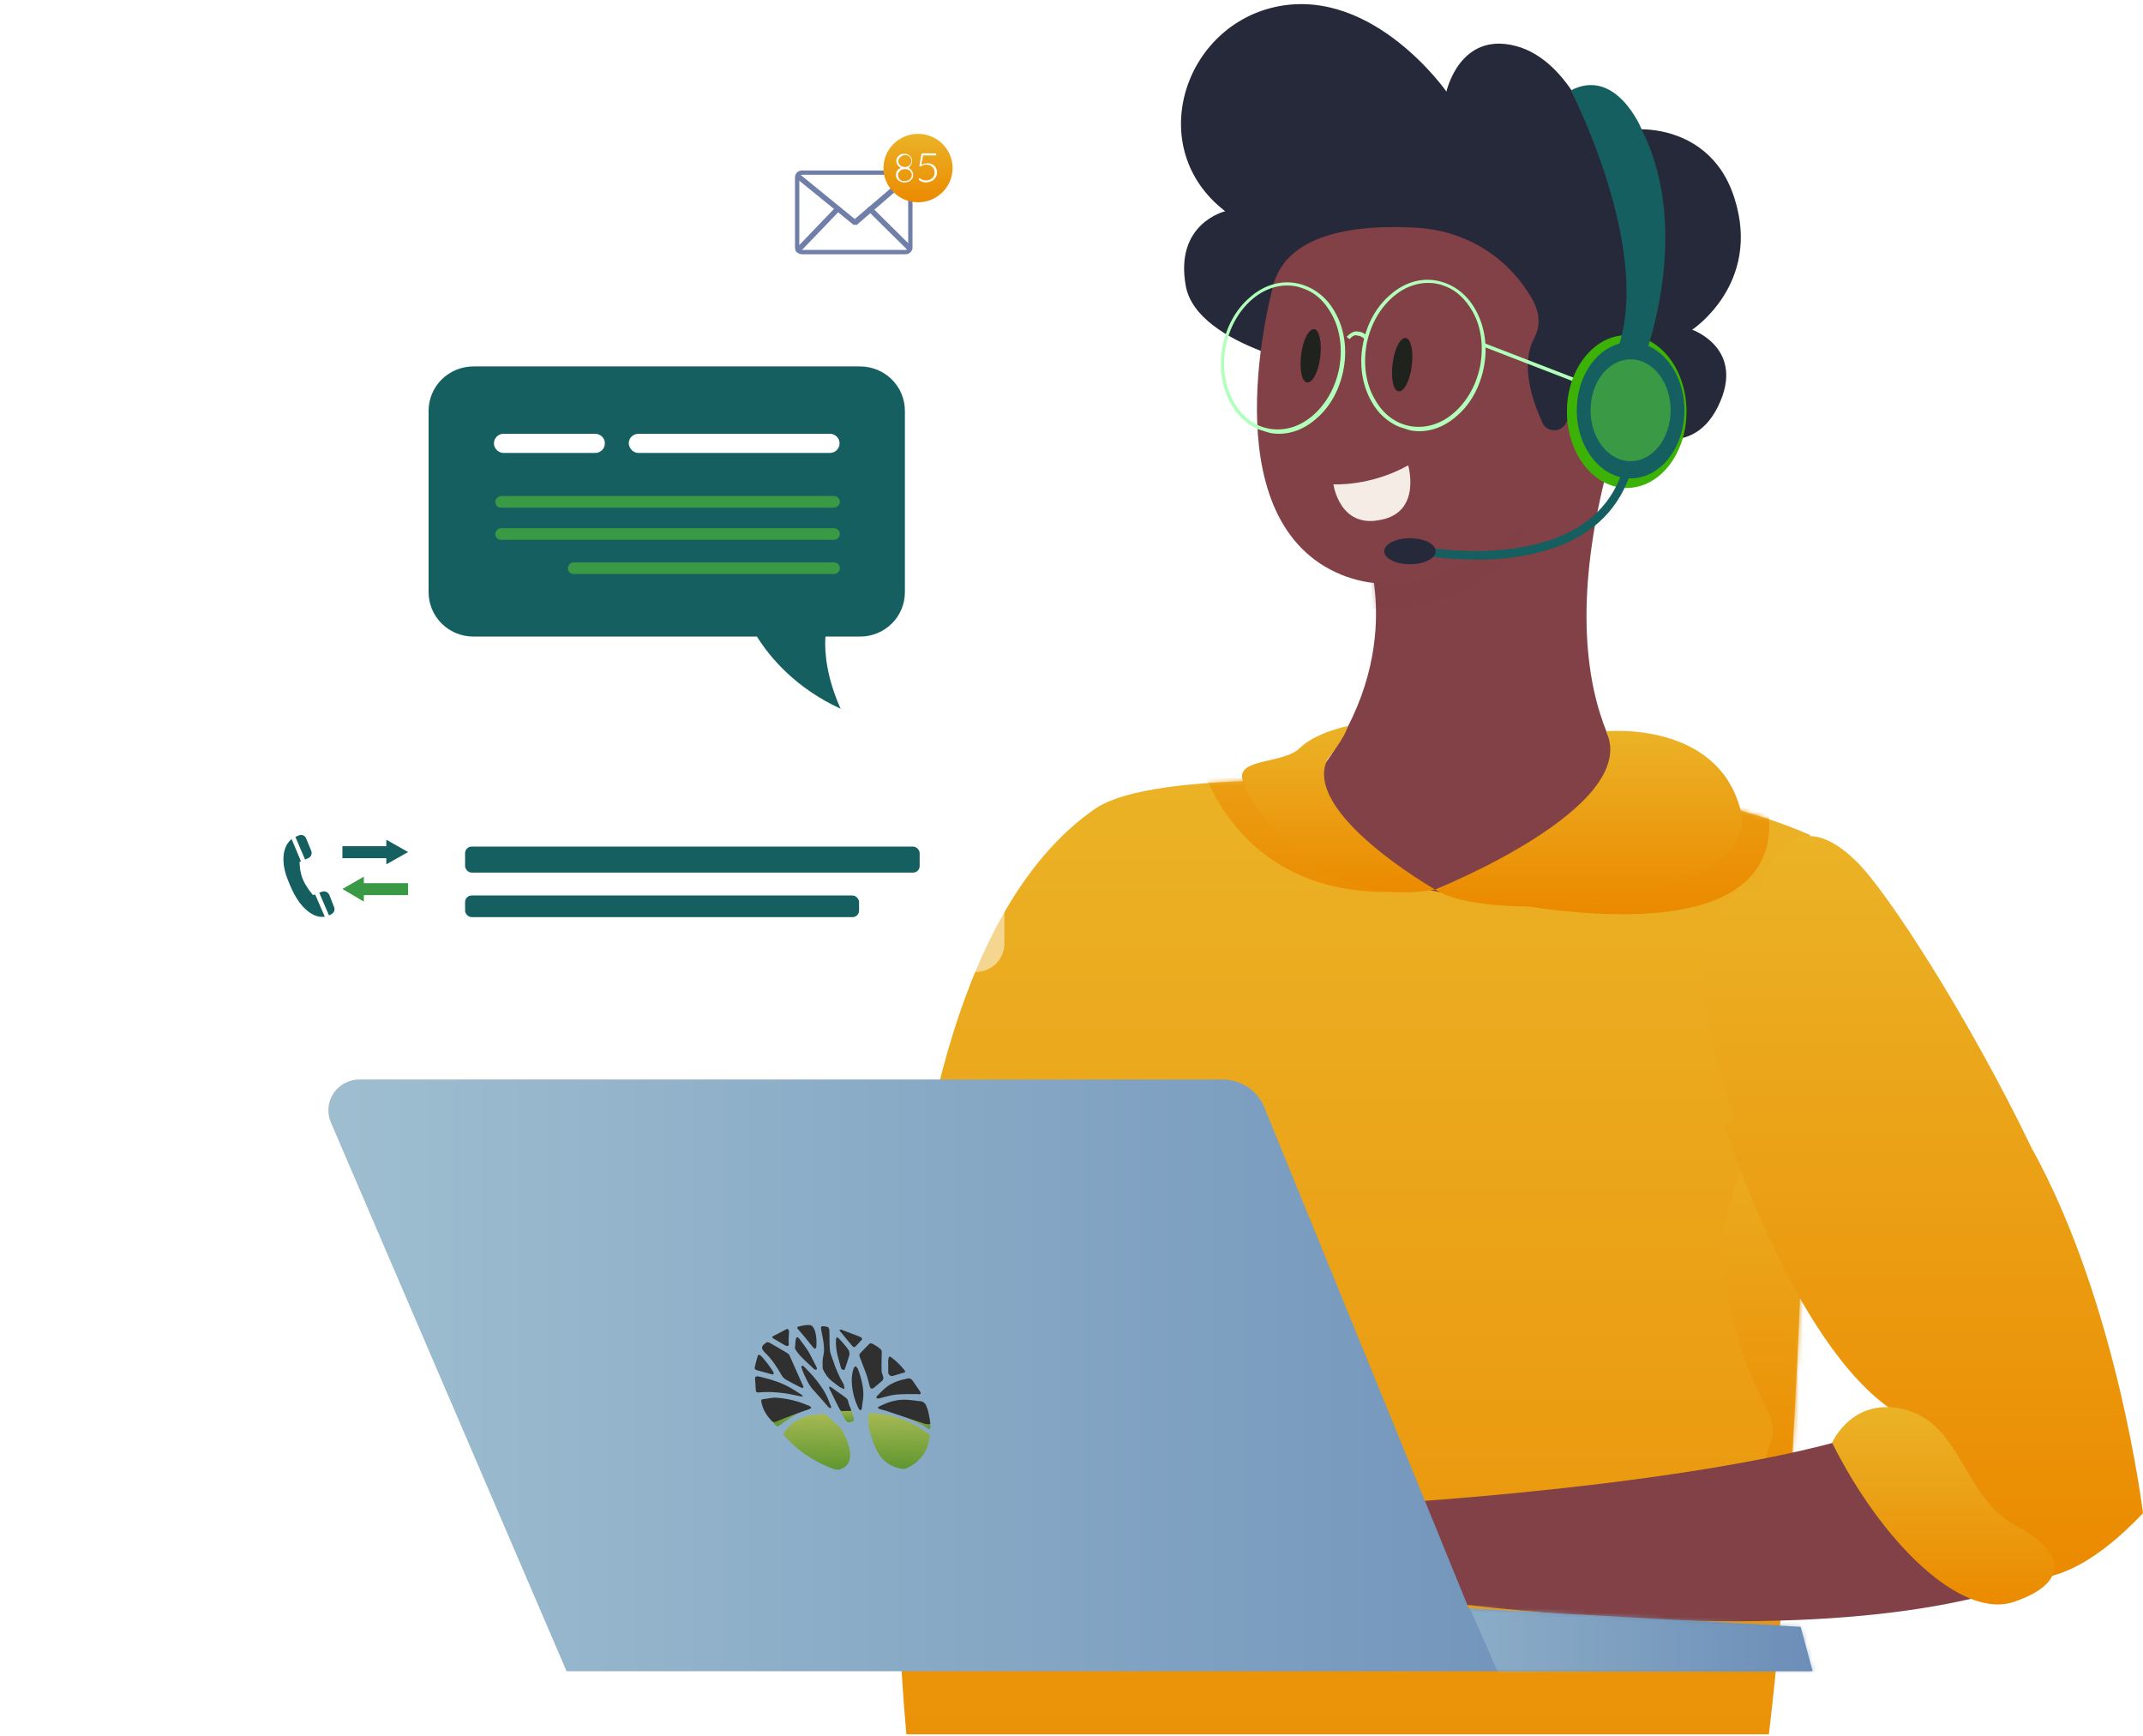 <svg width="495" height="401" viewBox="0 0 495 401" fill="none" xmlns="http://www.w3.org/2000/svg">
<g clip-path="url(#clip0_376_10534)">
<path d="M350.54 175.337L359.379 181.22C359.379 181.22 391.696 181.22 418.074 192.848C418.074 192.848 418.074 428.433 394.596 457.573C394.596 457.573 262.428 451.69 209.533 402.302C209.533 402.302 191.441 229.513 252.899 186.829C266.986 177.115 321.123 181.083 321.123 181.083L350.54 175.337Z" fill="url(#paint0_linear_376_10534)"/>
<mask id="mask0_376_10534" style="mask-type:luminance" maskUnits="userSpaceOnUse" x="207" y="175" width="212" height="283">
<path d="M350.54 175.337L359.379 181.22C359.379 181.22 391.696 181.22 418.074 192.848C418.074 192.848 418.074 428.433 394.596 457.573C394.596 457.573 262.428 451.69 209.533 402.302C209.533 402.302 191.441 229.513 252.899 186.829C266.986 177.115 321.123 181.083 321.123 181.083L350.54 175.337Z" fill="white"/>
</mask>
<g mask="url(#mask0_376_10534)">
<path d="M277.068 175.337C277.068 175.337 285.906 211.455 329.686 205.298L337.834 196.542L337.558 206.393C337.558 206.393 413.793 225.683 408.407 186.692C403.021 147.839 275.272 126.633 277.068 175.337Z" fill="url(#paint1_linear_376_10534)"/>
</g>
<mask id="mask1_376_10534" style="mask-type:luminance" maskUnits="userSpaceOnUse" x="207" y="175" width="212" height="283">
<path d="M350.54 175.337L359.379 181.22C359.379 181.22 391.696 181.22 418.074 192.848C418.074 192.848 418.074 428.433 394.596 457.573C394.596 457.573 262.428 451.69 209.533 402.302C209.533 402.302 191.441 229.513 252.899 186.829C266.986 177.115 321.123 181.083 321.123 181.083L350.54 175.337Z" fill="white"/>
</mask>
<g mask="url(#mask1_376_10534)">
<path d="M411.859 250.855C411.859 250.855 395.287 277.533 398.049 293.95C403.021 323.364 411.859 326.374 408.959 333.214C405.921 340.054 408.959 350.862 408.959 350.862L436.719 336.087L441.69 279.175C441.552 279.311 423.737 241.963 411.859 250.855Z" fill="url(#paint2_linear_376_10534)"/>
</g>
<path d="M442.934 326.237C442.934 326.237 431.747 309.273 420.008 288.751C435.338 272.334 457.573 271.24 467.655 271.65C478.289 297.234 487.818 325.279 492.238 348.947C492.238 348.947 478.151 387.39 331.896 369.879L321.262 347.169C321.4 347.169 412.964 341.833 442.934 326.237Z" fill="#814146"/>
<path d="M339.273 371.494L292.041 255.754C290.522 251.924 286.655 249.324 282.373 249.324H83.086C77.838 249.324 74.385 254.523 76.457 259.311L130.871 385.996H418.685L415.922 375.735L339.273 371.494Z" fill="url(#paint3_linear_376_10534)"/>
<mask id="mask2_376_10534" style="mask-type:luminance" maskUnits="userSpaceOnUse" x="75" y="249" width="344" height="137">
<path d="M339.273 371.494L292.041 255.754C290.522 251.924 286.655 249.324 282.373 249.324H83.086C77.838 249.324 74.385 254.523 76.457 259.311L130.871 385.996H418.685L415.922 375.735L339.273 371.494Z" fill="white"/>
</mask>
<g mask="url(#mask2_376_10534)">
<path opacity="0.56" d="M340.378 359.455C340.378 360.413 339.411 371.221 339.411 371.221L353.222 402.55L403.769 409.39L430.561 392.7L424.623 372.041L404.874 362.191L340.378 359.455Z" fill="url(#paint4_linear_376_10534)"/>
</g>
<path d="M310.076 182.998C317.671 192.164 328.306 200.647 340.597 201.741C354.546 202.972 366.975 195.174 378.162 187.923C378.991 187.376 378.162 186.008 377.333 186.555C366.975 193.259 355.789 200.51 343.083 200.373C330.101 200.236 319.052 191.48 311.318 182.041C310.49 181.083 309.385 182.177 310.076 182.998Z" fill="#637DD1"/>
<path d="M315.599 127.043C315.599 127.043 325.819 153.174 302.617 180.809C302.617 180.809 303.032 198.184 329.824 205.435C356.617 212.686 381.2 183.819 381.2 183.819C381.2 183.819 355.236 165.487 372.223 104.744L315.599 127.043Z" fill="#814146"/>
<mask id="mask3_376_10534" style="mask-type:luminance" maskUnits="userSpaceOnUse" x="302" y="104" width="80" height="103">
<path d="M315.599 127.043C315.599 127.043 325.819 153.174 302.617 180.809C302.617 180.809 303.032 198.184 329.824 205.435C356.617 212.686 381.2 183.819 381.2 183.819C381.2 183.819 355.236 165.487 372.223 104.744L315.599 127.043Z" fill="white"/>
</mask>
<g mask="url(#mask3_376_10534)">
<path opacity="0.44" d="M308.279 139.903C308.279 139.903 345.844 147.017 354.683 115.962C361.727 92.02 286.873 82.444 308.279 139.903Z" fill="#814146"/>
</g>
<path d="M376.505 98.861C376.505 98.861 390.177 107.343 396.806 93.936C403.435 80.529 390.868 76.151 390.868 76.151C390.868 76.151 406.888 65.617 400.673 45.916C394.597 26.216 372.362 28.541 368.771 32.646C368.771 32.646 363.108 14.04 350.126 10.62C337.144 7.199 334.106 21.154 334.106 21.154C334.106 21.154 317.395 -2.788 295.298 1.453C273.339 5.694 264.086 34.287 283.007 48.789C283.007 48.789 271.268 51.525 273.892 66.027C276.516 80.392 307.037 85.454 307.037 85.454C307.037 85.454 351.369 121.845 376.505 98.861Z" fill="#25293A"/>
<path d="M363.384 111.584C363.384 111.584 386.862 110.763 383.962 92.431C381.476 76.287 368.356 85.317 361.589 97.903C360.484 99.955 357.307 99.819 356.341 97.766C353.855 92.431 351.231 84.222 354.269 78.34C356.479 74.235 355.098 70.678 352.888 67.395C347.364 58.776 337.973 53.304 327.615 52.62C314.218 51.799 298.198 53.44 294.331 65.069C294.331 65.069 279.83 115.278 306.07 130.874C332.448 146.333 363.384 111.584 363.384 111.584Z" fill="#814146"/>
<path d="M326.095 84.496C325.681 87.916 324.3 90.516 323.057 90.379C321.814 90.242 321.262 87.369 321.676 83.949C322.09 80.528 323.471 77.929 324.714 78.066C325.957 78.34 326.51 81.076 326.095 84.496Z" fill="#1F221D"/>
<path d="M304.966 82.444C304.551 85.864 303.17 88.463 301.927 88.327C300.684 88.19 300.132 85.317 300.546 81.897C300.961 78.477 302.342 75.877 303.585 76.014C304.689 76.151 305.38 79.024 304.966 82.444Z" fill="#1F221D"/>
<path d="M308.004 111.858C308.004 111.858 316.428 112.405 325.267 107.48C325.267 107.48 328.444 118.288 318.914 120.066C309.385 122.118 308.004 111.858 308.004 111.858Z" fill="#F5EDE5"/>
<path d="M323.195 98.587C320.571 97.493 318.223 95.441 316.704 92.568C314.632 88.874 313.942 84.222 314.771 79.708C315.599 75.056 317.809 70.952 320.985 68.216C324.162 65.343 328.029 64.112 331.758 64.796C335.487 65.48 338.801 67.805 340.873 71.636C342.944 75.33 343.635 79.981 342.806 84.496C341.978 89.148 339.768 93.252 336.591 95.988C333.415 98.861 329.548 100.092 325.819 99.408C324.852 99.135 324.024 98.861 323.195 98.587ZM333.967 66.164C333.277 65.89 332.448 65.617 331.62 65.48C328.167 64.933 324.576 66.027 321.538 68.763C318.499 71.499 316.428 75.33 315.599 79.845C314.909 84.222 315.461 88.6 317.533 92.157C319.466 95.714 322.505 97.903 325.957 98.451C329.41 98.998 333.001 97.903 336.039 95.167C339.077 92.431 341.149 88.6 341.978 84.086C342.668 79.708 342.116 75.33 340.044 71.773C338.525 69.174 336.453 67.121 333.967 66.164Z" fill="#B2FFBC"/>
<path d="M290.766 99.185C288.142 98.09 285.794 96.038 284.275 93.165C282.204 89.471 281.513 84.82 282.342 80.305C283.17 75.653 285.38 71.549 288.557 68.813C291.733 65.94 295.6 64.709 299.329 65.393C303.058 66.077 306.372 68.403 308.444 72.233C310.516 75.927 311.206 80.579 310.377 85.093C309.549 89.745 307.339 93.849 304.163 96.585C300.986 99.458 297.119 100.689 293.39 100.005C292.424 99.732 291.595 99.458 290.766 99.185ZM301.401 66.761C300.71 66.487 299.881 66.214 299.053 66.077C295.6 65.53 292.009 66.624 288.971 69.36C285.933 72.096 283.861 75.927 283.032 80.442C282.342 84.82 282.894 89.198 284.966 92.754C286.899 96.312 289.938 98.501 293.39 99.048C296.843 99.595 300.434 98.501 303.472 95.764C306.51 93.028 308.582 89.198 309.411 84.683C310.101 80.305 309.549 75.927 307.477 72.37C305.958 69.634 303.886 67.719 301.401 66.761Z" fill="#B2FFBC"/>
<path d="M342.693 79.199L342.392 79.963L367.609 89.71L367.91 88.946L342.693 79.199Z" fill="#B2FFBC"/>
<path d="M311.733 78.34L311.042 77.793C311.871 76.972 312.699 76.424 313.528 76.561C314.909 76.561 315.876 77.656 315.876 77.793L315.185 78.34C315.185 78.34 314.495 77.519 313.528 77.519C312.975 77.245 312.285 77.656 311.733 78.34Z" fill="#B2FFBC"/>
<path d="M331.481 205.435C331.481 205.435 379.266 186.418 370.98 168.907C370.98 168.907 396.668 166.308 402.054 187.103C407.44 208.034 345.154 214.327 331.481 205.435Z" fill="url(#paint5_linear_376_10534)"/>
<path d="M331.481 205.435C331.481 205.435 300.546 187.787 306.622 175.337C306.622 175.337 310.627 170.549 311.318 167.676C311.318 167.676 303.86 169.181 300.269 172.738C296.679 176.295 286.873 175.2 286.873 179.305C286.873 183.272 302.893 210.634 331.481 205.435Z" fill="url(#paint6_linear_376_10534)"/>
<path d="M469.312 265.22C454.811 235.122 435.752 205.572 428.709 198.868C411.86 182.451 406.474 206.256 406.474 206.256C406.474 206.256 397.083 200.51 393.492 223.22C392.525 229.787 395.563 243.604 400.811 258.79C399.292 259.611 398.464 260.158 398.464 260.158C398.464 260.158 415.451 314.335 440.034 327.468C440.034 327.468 453.016 393.684 495 349.494C495 349.631 489.2 301.064 469.312 265.22Z" fill="url(#paint7_linear_376_10534)"/>
<path d="M423.185 333.214C423.185 333.214 428.018 322.133 440.448 325.69C453.016 329.247 453.844 346.074 465.445 352.231C477.046 358.387 478.013 365.501 465.445 369.879C453.016 374.394 434.509 355.924 423.185 333.214Z" fill="url(#paint8_linear_376_10534)"/>
<path d="M375.746 112.702C383.374 112.702 389.557 104.801 389.557 95.054C389.557 85.307 383.374 77.406 375.746 77.406C368.119 77.406 361.936 85.307 361.936 95.054C361.936 104.801 368.119 112.702 375.746 112.702Z" fill="#3DB206"/>
<path d="M376.643 110.49C383.508 110.49 389.073 103.446 389.073 94.757C389.073 86.068 383.508 79.024 376.643 79.024C369.779 79.024 364.214 86.068 364.214 94.757C364.214 103.446 369.779 110.49 376.643 110.49Z" fill="#155F60"/>
<path d="M362.832 20.88C362.832 20.88 383.962 61.649 372.085 84.222H379.267C379.267 84.222 391.42 54.261 379.267 30.046C379.267 29.909 373.328 15.408 362.832 20.88Z" fill="#155F60"/>
<path d="M340.736 129.232C333.831 129.232 328.582 128.275 328.444 128.275L328.859 126.359C329.135 126.359 354.546 131.011 367.943 119.245C374.158 113.773 376.92 105.701 376.091 95.03L378.025 94.893C378.853 106.248 375.815 114.867 369.186 120.75C361.728 127.317 350.956 128.959 343.36 129.232C342.531 129.232 341.564 129.232 340.736 129.232Z" fill="#155F60"/>
<path d="M331.62 127.317C331.62 128.959 328.996 130.327 325.682 130.327C322.367 130.327 319.743 128.959 319.743 127.317C319.743 125.675 322.367 124.307 325.682 124.307C328.996 124.307 331.62 125.675 331.62 127.317Z" fill="#25293A"/>
<path d="M376.643 106.522C381.753 106.522 385.896 101.255 385.896 94.757C385.896 88.259 381.753 82.991 376.643 82.991C371.532 82.991 367.39 88.259 367.39 94.757C367.39 101.255 371.532 106.522 376.643 106.522Z" fill="#399944"/>
<path d="M178.156 328.088L179.22 329.227C179.388 329.394 179.646 329.467 179.786 329.375C180.893 328.592 185.183 325.62 185.906 325.653C189.235 325.859 180.358 323.447 180.358 323.447L178.156 328.088Z" fill="url(#paint9_linear_376_10534)"/>
<path d="M193.766 325.146L195.059 327.625C195.059 327.625 195.648 328.595 195.966 328.505C196.285 328.415 197.235 328.451 197.257 327.935C197.279 327.419 196.411 325.179 196.411 325.179L193.766 325.146Z" fill="url(#paint10_linear_376_10534)"/>
<path d="M209.434 327.436C209.434 327.436 213.312 329.081 214.253 329.914C214.377 330.033 214.549 330.082 214.683 330.037C215.392 329.718 214.406 326.491 214.406 326.491L209.434 327.436Z" fill="url(#paint11_linear_376_10534)"/>
<path d="M181.038 331.08C182.912 327.843 186.216 326.665 190.345 326.6C190.599 326.604 190.876 326.725 191.088 326.938C191.512 327.366 194.223 329.841 194.567 330.385C197.02 335.131 197.12 338.3 194.049 339.363C193.765 339.477 193.383 339.472 192.989 339.373C191.145 338.88 187.955 337.361 185.124 335.284C183.621 334.186 182.4 332.903 181.188 331.645C181.011 331.455 180.951 331.243 181.038 331.08Z" fill="url(#paint12_linear_376_10534)"/>
<path d="M214.498 331.169C210.007 327.851 205.723 326.576 201.501 326.405C201.246 326.402 200.737 326.395 200.685 326.582C200.6 327.003 200.502 327.331 200.516 327.683C200.521 328.011 200.668 329.585 200.748 330.102C202.081 334.835 203.427 338.206 207.97 339.18C208.355 339.255 208.73 339.307 209.049 339.217C210.516 338.766 212.519 337.314 213.711 335.288C214.348 334.217 214.552 332.953 214.766 331.712C214.827 331.549 214.717 331.336 214.498 331.169Z" fill="url(#paint13_linear_376_10534)"/>
<path d="M214.878 328.796C214.898 329.102 213.777 328.9 213.459 328.802C210.47 327.801 207.507 326.802 204.519 325.801C204.079 325.655 203.652 325.603 203.213 325.456C203.067 325.407 202.908 325.265 202.784 325.146C202.749 325.122 202.837 324.959 202.92 324.913C204.627 324.043 206.468 323.316 208.761 323.274C210.027 323.267 211.413 323.496 212.745 323.654C213.309 323.731 213.689 324.112 213.904 324.584C214.017 324.867 214.12 325.126 214.234 325.409C214.294 325.433 214.817 327.693 214.878 328.796Z" fill="#303030"/>
<path d="M178.806 322.793C181.487 322.898 184.197 323.519 186.964 324.728C187.06 324.776 187.165 324.848 187.253 324.943C187.368 325.038 187.389 325.155 187.316 325.225C187.242 325.294 187.194 325.364 187.101 325.386C185.836 325.84 184.561 326.269 183.331 326.746C182.2 327.154 181.113 327.609 179.991 328.041C179.665 328.177 179.374 328.338 179.029 328.427C178.736 328.518 178.449 328.373 178.183 328.088C176.766 326.639 176.086 325.128 175.821 323.576C175.78 323.412 175.95 323.203 176.145 323.182C176.997 323.028 177.919 322.923 178.806 322.793Z" fill="#303030"/>
<path d="M185.48 320.019C185.572 320.184 185.624 320.443 185.525 320.512C185.426 320.581 185.128 320.531 184.938 320.434C183.798 319.857 182.633 319.279 181.515 318.631C181.151 318.415 180.798 318.036 180.6 317.728C179.527 315.861 178.379 313.993 176.673 312.376C175.327 311.092 176.372 310.543 177.08 310.036C177.22 309.944 177.588 310.042 177.813 310.163C179.18 310.931 180.557 311.722 181.893 312.537C182.127 312.681 182.332 312.942 182.426 313.177C182.759 313.885 184.733 318.461 185.48 320.019Z" fill="#303030"/>
<path d="M201.111 310.229C201.257 310.278 201.444 310.304 201.608 310.4C202.033 310.64 202.447 310.856 202.814 311.143C203.703 311.787 203.69 311.881 203.669 312.655C203.611 313.968 203.604 315.281 203.631 316.619C203.645 316.971 203.814 317.395 203.948 317.796C204.101 318.243 204.074 318.618 203.78 318.896C203.1 319.474 202.43 320.075 201.716 320.629C201.601 320.721 201.328 320.671 201.134 320.692C201.059 320.503 200.933 320.314 200.883 320.125C200.59 319.136 200.408 318.172 200.039 317.182C199.583 315.91 199.034 314.66 198.578 313.387C198.474 313.128 198.47 312.799 198.591 312.66C199.314 311.872 200.08 311.131 200.812 310.366C200.885 310.297 201.003 310.275 201.111 310.229Z" fill="#303030"/>
<path d="M190.03 316.115C190.032 315.739 189.988 315.058 190.005 314.402C190.004 313.956 190.089 313.535 190.183 313.138C190.631 311.22 190.029 309.007 189.632 306.868C189.598 306.656 189.711 306.306 189.889 306.308C190.31 306.29 190.82 306.367 191.292 306.537C191.402 306.562 191.583 307.08 191.576 307.315C191.618 308.817 191.574 310.294 191.693 311.797C191.736 312.477 192.096 313.256 192.336 313.986C192.944 315.894 193.763 317.828 194.868 319.719C194.877 319.742 194.921 319.79 194.931 319.813C194.97 320.166 195.009 320.518 195.039 320.847C194.669 320.678 194.293 320.556 193.955 320.34C193.339 319.933 192.771 319.457 192.188 319.004C191.272 318.288 190.596 317.412 190.03 316.115Z" fill="#303030"/>
<path d="M211.903 321.979C210.263 322.005 208.561 321.936 206.978 322.104C205.657 322.228 204.5 322.635 203.27 322.925C203.152 322.947 203.053 323.016 202.925 323.014C202.797 323.013 202.575 322.963 202.486 322.868C202.406 322.796 202.398 322.585 202.481 322.539C203.242 321.775 203.941 320.986 204.816 320.316C206.12 319.324 207.813 318.736 209.652 318.384C210.141 318.273 210.453 318.417 210.83 318.915C211.361 319.673 211.893 320.43 212.408 321.211C212.851 321.874 212.709 322.154 211.903 321.979Z" fill="#303030"/>
<path d="M175.01 317.866C175.37 317.941 175.79 318.04 176.211 318.139C178.383 318.683 180.561 319.368 182.675 320.592C183.501 321.072 184.312 321.575 185.106 322.101C185.246 322.197 185.331 322.409 185.413 322.551C185.234 322.549 185.081 322.547 184.884 322.497C183.676 322.271 182.431 321.95 181.252 321.794C179.158 321.509 177.114 321.413 175.209 321.599C174.886 321.619 174.622 321.592 174.589 321.193C174.527 320.277 174.465 319.361 174.404 318.445C174.364 318.092 174.499 317.859 175.01 317.866Z" fill="#303030"/>
<path d="M198.483 317.044C199.252 319.423 199.677 321.633 199.275 323.669C199.161 324.207 199.168 324.793 199.07 325.308C199.043 325.496 198.862 325.611 198.75 325.773C198.574 325.583 198.347 325.393 198.272 325.204C197.251 323.08 196.815 321.034 196.744 319.016C196.7 317.889 196.896 316.86 197.222 315.902C197.283 315.739 197.533 315.672 197.689 315.556C197.84 315.746 198.042 315.936 198.143 316.125C198.264 316.432 198.38 316.785 198.483 317.044Z" fill="#303030"/>
<path d="M191.451 323.614C191.62 324.039 191.814 324.463 191.967 324.911C191.995 324.982 191.988 325.029 191.982 325.075C191.953 325.192 191.819 325.238 191.674 325.189C191.579 325.141 191.494 325.116 191.415 325.045C191.222 324.878 191.053 324.641 190.867 324.428C189.85 323.265 188.858 322.103 187.8 320.964C186.811 319.872 186.343 318.693 185.782 317.537C185.497 316.947 185.297 316.381 185.114 315.792C185.057 315.651 185.169 315.488 185.277 315.443C185.369 315.42 185.644 315.541 185.742 315.66C186.649 316.61 187.598 317.537 188.397 318.532C189.703 320.167 190.825 321.847 191.451 323.614Z" fill="#303030"/>
<path d="M196.12 311.994C196.159 312.347 196.284 312.724 196.184 312.98C195.863 314.079 195.518 315.177 195.137 316.251C195.108 316.368 194.816 316.458 194.686 316.386C194.496 316.29 194.275 316.052 194.235 315.888C193.992 315.087 193.825 314.287 193.582 313.487C193.153 312.027 193.031 310.641 193.105 309.305C193.106 309.118 193.253 308.979 193.314 308.815C193.532 308.982 193.766 309.126 193.908 309.292C194.34 309.743 194.756 310.218 195.147 310.692C195.544 311.119 195.814 311.545 196.12 311.994Z" fill="#303030"/>
<path d="M183.619 311.528C183.673 310.966 183.692 310.379 183.746 309.817C183.77 309.559 183.819 309.302 183.902 309.069C183.993 308.788 184.358 308.816 184.59 309.148C185.459 310.379 186.487 311.565 187.13 312.863C187.625 313.855 188.172 314.847 188.642 315.838C188.733 316.003 188.7 316.238 188.585 316.33C188.512 316.399 188.119 316.3 188.031 316.205C186.684 314.851 185.123 313.658 184.041 312.143C183.915 311.954 183.814 311.765 183.688 311.576C183.704 311.552 183.679 311.552 183.619 311.528Z" fill="#303030"/>
<path d="M188.254 307.413C188.596 308.59 188.675 309.928 188.547 311.193C188.536 311.357 188.31 311.425 188.205 311.541C188.037 311.374 187.854 311.231 187.712 311.065C187.027 310.235 186.367 309.406 185.682 308.576C185.193 307.983 184.662 307.413 184.198 306.821C184.11 306.726 184.175 306.445 184.293 306.424C185.015 306.269 185.709 306.043 186.488 306.029C187.477 305.972 187.818 306.258 188.254 307.413Z" fill="#303030"/>
<path d="M191.603 320.755C191.512 320.59 191.539 320.402 191.524 320.238C191.704 320.311 191.917 320.337 192.065 320.456C193.119 321.197 194.181 321.961 195.244 322.725C195.661 323.012 195.869 323.343 195.937 323.766C196.023 324.237 196.236 324.708 196.433 325.204C196.743 325.982 196.782 325.888 195.715 325.875C195.537 325.872 195.309 325.869 195.14 325.891C194.111 325.971 194.165 325.855 193.801 325.193C193.245 324.177 191.851 321.251 191.603 320.755Z" fill="#303030"/>
<path d="M205.18 317.202C205.167 316.217 205.163 315.255 205.159 314.293C205.166 314.059 205.225 313.825 205.267 313.614C205.32 313.239 205.515 313.218 205.952 313.552C207.114 314.435 208.085 315.41 208.951 316.5C209.156 316.76 209.12 316.924 208.869 316.991C207.964 317.261 207.084 317.532 206.179 317.801C205.759 317.89 205.454 317.698 205.18 317.202Z" fill="#303030"/>
<path d="M178.646 316.952C178.816 317.376 178.694 317.515 178.214 317.392C177.169 317.12 176.09 316.825 175.035 316.53C174.375 316.334 174.242 316.192 174.35 315.7C174.536 314.835 174.782 313.993 175.029 313.152C175.12 312.872 175.32 312.804 175.723 313.114C176.381 313.685 178.374 316.268 178.646 316.952Z" fill="#303030"/>
<path d="M181.92 306.908C182.037 307.074 182.24 307.264 182.261 307.382C182.268 307.968 182.188 308.53 182.169 309.116C182.151 309.515 182.158 309.914 182.191 310.313C182.241 310.947 181.932 311.061 181.211 310.653C180.386 310.173 179.561 309.693 178.762 309.214C178.432 309.022 178.22 308.808 178.526 308.624C179.548 308.074 180.596 307.525 181.652 306.998C181.668 306.975 181.71 306.952 181.92 306.908Z" fill="#303030"/>
<path d="M197.261 311.142C197.131 311.07 196.94 310.974 196.842 310.855C195.881 309.717 194.945 308.579 194.044 307.465C193.956 307.37 193.915 307.205 193.963 307.135C194.011 307.065 194.19 307.068 194.301 307.093C195.756 307.627 197.195 308.185 198.634 308.743C198.996 308.889 199.261 309.174 199.059 309.429C198.572 309.986 198.05 310.519 197.529 311.052C197.471 311.098 197.369 311.097 197.261 311.142Z" fill="#303030"/>
<path d="M209.177 58.223H185.226C184.619 58.223 184.129 57.731 184.129 57.143V40.951C184.129 40.364 184.619 39.872 185.226 39.872H209.177C209.784 39.872 210.274 40.364 210.274 40.951V57.143C210.274 57.731 209.784 58.223 209.177 58.223Z" stroke="white"/>
<path d="M209.177 58.223H185.226C184.619 58.223 184.129 57.731 184.129 57.143V40.951C184.129 40.364 184.619 39.872 185.226 39.872H209.177C209.784 39.872 210.274 40.364 210.274 40.951V57.143C210.274 57.731 209.784 58.223 209.177 58.223Z" stroke="#6F7FA9"/>
<path d="M197.361 51.93C197.201 51.93 197.121 51.851 196.962 51.772L183.948 41.188C183.709 40.951 183.629 40.635 183.868 40.319C184.108 40.082 184.427 40.003 184.746 40.24L197.441 50.587L209.816 40.003C210.055 39.767 210.455 39.846 210.694 40.082C210.934 40.319 210.854 40.714 210.614 40.951L197.92 51.93C197.68 51.93 197.521 51.93 197.361 51.93Z" fill="#6F7FA9"/>
<path d="M184.347 58.328C184.188 58.328 184.028 58.249 183.948 58.17C183.709 57.933 183.709 57.538 183.948 57.301L193.05 47.823C193.289 47.586 193.689 47.586 193.928 47.823C194.168 48.06 194.168 48.455 193.928 48.692L184.826 58.17C184.667 58.249 184.507 58.328 184.347 58.328Z" fill="#6F7FA9"/>
<path d="M210.055 57.933C209.896 57.933 209.736 57.854 209.656 57.775L200.555 48.771C200.315 48.534 200.315 48.139 200.555 47.902C200.794 47.665 201.193 47.665 201.433 47.902L210.534 56.906C210.774 57.143 210.774 57.538 210.534 57.775C210.375 57.933 210.215 57.933 210.055 57.933Z" fill="#6F7FA9"/>
<path d="M212.051 46.717C216.461 46.717 220.035 43.181 220.035 38.819C220.035 34.456 216.461 30.92 212.051 30.92C207.642 30.92 204.067 34.456 204.067 38.819C204.067 43.181 207.642 46.717 212.051 46.717Z" fill="url(#paint14_linear_376_10534)"/>
<path d="M209.816 38.819C209.975 38.819 210.215 38.977 210.374 39.135C210.534 39.293 210.694 39.451 210.774 39.688C210.854 39.925 210.933 40.162 210.933 40.399C210.933 40.715 210.854 41.031 210.694 41.268C210.534 41.505 210.295 41.742 209.975 41.9C209.656 42.057 209.337 42.136 208.937 42.136C208.538 42.136 208.219 42.057 207.899 41.9C207.58 41.742 207.341 41.505 207.181 41.268C207.021 41.031 206.941 40.715 206.941 40.399C206.941 40.083 207.021 39.846 207.101 39.688C207.181 39.451 207.341 39.293 207.5 39.135C207.66 38.977 207.899 38.898 208.059 38.74C207.899 38.661 207.74 38.503 207.58 38.424C207.42 38.266 207.341 38.108 207.181 37.871C207.101 37.634 207.021 37.476 207.021 37.239C207.021 36.923 207.101 36.608 207.261 36.37C207.42 36.134 207.66 35.897 207.899 35.739C208.219 35.581 208.458 35.502 208.858 35.502C209.257 35.502 209.496 35.581 209.816 35.739C210.055 35.897 210.295 36.134 210.454 36.37C210.614 36.608 210.694 36.923 210.694 37.239C210.694 37.476 210.614 37.713 210.534 37.871C210.454 38.108 210.295 38.266 210.135 38.424C210.135 38.582 209.975 38.74 209.816 38.819ZM208.937 41.821C209.416 41.821 209.816 41.663 210.135 41.425C210.454 41.189 210.614 40.794 210.614 40.399C210.614 40.083 210.534 39.846 210.374 39.688C210.215 39.451 210.055 39.293 209.816 39.214C209.576 39.056 209.337 39.056 209.017 39.056C208.698 39.056 208.458 39.135 208.219 39.214C207.979 39.372 207.82 39.53 207.66 39.688C207.5 39.925 207.42 40.162 207.42 40.399C207.42 40.794 207.58 41.11 207.82 41.425C208.139 41.742 208.458 41.821 208.937 41.821ZM207.5 37.239C207.5 37.555 207.58 37.792 207.74 37.95C207.899 38.187 208.059 38.345 208.299 38.424C208.538 38.503 208.778 38.582 209.017 38.582C209.257 38.582 209.496 38.503 209.736 38.424C209.975 38.345 210.135 38.108 210.295 37.95C210.454 37.713 210.534 37.476 210.534 37.239C210.534 36.844 210.374 36.529 210.135 36.213C209.895 35.976 209.496 35.818 209.097 35.818C208.698 35.818 208.299 35.976 208.059 36.213C207.66 36.529 207.5 36.844 207.5 37.239Z" fill="white"/>
<path d="M213.808 42.136C213.568 42.136 213.249 42.057 213.009 41.978C212.77 41.899 212.53 41.741 212.291 41.583L212.211 41.504V41.425C212.211 41.346 212.211 41.346 212.291 41.267C212.291 41.188 212.371 41.188 212.45 41.188C212.53 41.188 212.53 41.188 212.61 41.267C212.77 41.425 213.009 41.504 213.249 41.583C213.488 41.662 213.728 41.662 213.888 41.662C214.287 41.662 214.606 41.583 214.925 41.425C215.245 41.267 215.484 41.03 215.644 40.793C215.804 40.477 215.884 40.161 215.884 39.846C215.884 39.53 215.804 39.214 215.644 38.898C215.484 38.661 215.245 38.424 215.005 38.266C214.686 38.108 214.367 38.029 213.967 38.029C213.728 38.029 213.488 38.029 213.329 38.108C213.089 38.187 212.929 38.266 212.85 38.345C212.69 38.424 212.61 38.424 212.53 38.424H212.45L212.371 38.345C212.371 38.345 212.371 38.266 212.371 38.187L212.85 35.58C212.85 35.58 212.85 35.501 212.929 35.501C212.929 35.501 213.009 35.422 213.089 35.422H216.043C216.123 35.422 216.123 35.422 216.203 35.501C216.203 35.501 216.283 35.58 216.283 35.659C216.283 35.738 216.283 35.738 216.203 35.817C216.123 35.896 216.123 35.896 216.043 35.896H213.169L213.249 35.817L212.77 38.187L212.61 38.108C212.69 38.029 212.85 37.95 213.009 37.95C213.169 37.95 213.329 37.792 213.568 37.792C213.808 37.792 213.967 37.713 214.207 37.713C214.606 37.713 215.005 37.792 215.325 37.95C215.644 38.108 215.884 38.345 216.123 38.661C216.283 38.977 216.442 39.372 216.442 39.767C216.442 40.24 216.363 40.635 216.123 40.951C215.884 41.267 215.644 41.583 215.325 41.741C214.686 42.057 214.287 42.136 213.808 42.136Z" fill="white"/>
<path d="M109.379 84.63H198.639C204.387 84.63 209.018 89.211 209.018 94.898V136.759C209.018 142.446 204.387 147.027 198.639 147.027H190.655C190.415 150.819 190.974 156.506 194.168 163.693C183.868 158.954 177.88 151.924 174.847 147.027H109.379C103.63 147.027 99 142.446 99 136.759V94.898C99 89.211 103.63 84.63 109.379 84.63Z" fill="#155F60"/>
<path d="M147.462 104.613H191.692C192.89 104.613 193.928 103.665 193.928 102.401C193.928 101.216 192.97 100.19 191.692 100.19H147.462C146.264 100.19 145.226 101.138 145.226 102.401C145.306 103.586 146.264 104.613 147.462 104.613Z" fill="white"/>
<path d="M115.766 117.25H192.651C193.369 117.25 194.008 116.618 194.008 115.907C194.008 115.197 193.369 114.565 192.651 114.565H115.766C115.047 114.565 114.409 115.197 114.409 115.907C114.409 116.697 114.967 117.25 115.766 117.25Z" fill="#399944"/>
<path d="M115.766 124.675H192.651C193.369 124.675 194.008 124.043 194.008 123.332C194.008 122.621 193.369 121.989 192.651 121.989H115.766C115.047 121.989 114.409 122.621 114.409 123.332C114.409 124.122 114.967 124.675 115.766 124.675Z" fill="#399944"/>
<path d="M132.532 132.573H192.651C193.369 132.573 194.008 131.941 194.008 131.23C194.008 130.52 193.369 129.888 192.651 129.888H132.532C131.813 129.888 131.175 130.52 131.175 131.23C131.175 132.02 131.734 132.573 132.532 132.573Z" fill="#399944"/>
<path d="M116.325 104.613H137.482C138.68 104.613 139.718 103.665 139.718 102.401C139.718 101.216 138.76 100.19 137.482 100.19H116.325C115.127 100.19 114.09 101.138 114.09 102.401C114.09 103.586 115.127 104.613 116.325 104.613Z" fill="white"/>
<g filter="url(#filter0_d_376_10534)">
<rect x="50" y="178.973" width="182" height="45.506" rx="6.565" fill="white" fill-opacity="0.5"/>
<g filter="url(#filter1_d_376_10534)">
<path d="M61.476 190.244C61.476 187.751 63.497 185.729 65.99 185.729H93.691C96.182 185.729 98.201 187.749 98.201 190.239V213.603C98.201 216.094 96.182 218.113 93.691 218.113H65.99C63.497 218.113 61.476 216.092 61.476 213.598V190.244Z" fill="url(#paint15_linear_376_10534)"/>
</g>
<path d="M79.093 198.209H89.232V199.63L94.262 196.787L89.232 193.944V195.444H79.093V198.209Z" fill="#155F60"/>
<path d="M94.262 203.975H84.043V202.474L79.093 205.317L84.043 208.24V206.739H94.262V203.975Z" fill="#399944"/>
<path d="M72.785 206.581L72.306 206.739C72.306 206.739 70.789 205.001 69.991 203.185C69.192 201.368 69.192 199.078 69.192 199.078L69.512 198.92L67.356 193.786C66.957 194.102 66.638 194.497 66.318 194.97C65.121 197.024 65.201 200.104 66.478 203.185C67.675 206.265 69.033 208.951 71.428 210.688C72.865 211.715 74.063 211.873 75.021 211.715L72.785 206.581Z" fill="#155F60"/>
<path d="M74.382 205.949L73.743 206.186L75.979 211.399C76.218 211.32 76.458 211.241 76.617 211.083C77.176 210.767 77.416 210.135 77.176 209.504L76.058 206.66C75.739 206.028 75.021 205.712 74.382 205.949Z" fill="#155F60"/>
<path d="M69.113 192.917C68.873 192.996 68.554 193.154 68.234 193.312L70.47 198.525L71.188 198.209C71.827 197.972 72.147 197.182 71.907 196.55L70.709 193.628C70.47 192.996 69.751 192.68 69.113 192.917Z" fill="#155F60"/>
<rect x="107.429" y="195.535" width="105" height="6" rx="1.511" fill="#155F60"/>
<rect x="107.429" y="206.824" width="91" height="5" rx="1.511" fill="#155F60"/>
</g>
</g>
<defs>
<filter id="filter0_d_376_10534" x="45.338" y="174.311" width="191.323" height="54.83" filterUnits="userSpaceOnUse" color-interpolation-filters="sRGB">
<feFlood flood-opacity="0" result="BackgroundImageFix"/>
<feColorMatrix in="SourceAlpha" type="matrix" values="0 0 0 0 0 0 0 0 0 0 0 0 0 0 0 0 0 0 127 0" result="hardAlpha"/>
<feOffset/>
<feGaussianBlur stdDeviation="2.331"/>
<feComposite in2="hardAlpha" operator="out"/>
<feColorMatrix type="matrix" values="0 0 0 0 0.125 0 0 0 0 0.125 0 0 0 0 0.275 0 0 0 0.3 0"/>
<feBlend mode="normal" in2="BackgroundImageFix" result="effect1_dropShadow_376_10534"/>
<feBlend mode="normal" in="SourceGraphic" in2="effect1_dropShadow_376_10534" result="shape"/>
</filter>
<filter id="filter1_d_376_10534" x="55.456" y="179.71" width="48.765" height="44.423" filterUnits="userSpaceOnUse" color-interpolation-filters="sRGB">
<feFlood flood-opacity="0" result="BackgroundImageFix"/>
<feColorMatrix in="SourceAlpha" type="matrix" values="0 0 0 0 0 0 0 0 0 0 0 0 0 0 0 0 0 0 127 0" result="hardAlpha"/>
<feOffset/>
<feGaussianBlur stdDeviation="3.01"/>
<feComposite in2="hardAlpha" operator="out"/>
<feColorMatrix type="matrix" values="0 0 0 0 0.337 0 0 0 0 0.337 0 0 0 0 0.337 0 0 0 0.25 0"/>
<feBlend mode="normal" in2="BackgroundImageFix" result="effect1_dropShadow_376_10534"/>
<feBlend mode="normal" in="SourceGraphic" in2="effect1_dropShadow_376_10534" result="shape"/>
</filter>
<linearGradient id="paint0_linear_376_10534" x1="312.287" y1="457.607" x2="312.287" y2="174.527" gradientUnits="userSpaceOnUse">
<stop offset="1.6303e-06" stop-color="#EB8A00"/>
<stop offset="1" stop-color="#EBB327"/>
</linearGradient>
<linearGradient id="paint1_linear_376_10534" x1="342.693" y1="211.172" x2="342.693" y2="146.9" gradientUnits="userSpaceOnUse">
<stop offset="1.6303e-06" stop-color="#EB8A00"/>
<stop offset="1" stop-color="#EBB327"/>
</linearGradient>
<linearGradient id="paint2_linear_376_10534" x1="419.657" y1="350.875" x2="419.657" y2="249.195" gradientUnits="userSpaceOnUse">
<stop offset="1.6303e-06" stop-color="#EB8A00"/>
<stop offset="1" stop-color="#EBB327"/>
</linearGradient>
<linearGradient id="paint3_linear_376_10534" x1="75.766" y1="317.744" x2="418.585" y2="317.744" gradientUnits="userSpaceOnUse">
<stop offset="0.002" stop-color="#9EBED0"/>
<stop offset="1" stop-color="#688BB6"/>
</linearGradient>
<linearGradient id="paint4_linear_376_10534" x1="339.429" y1="384.404" x2="430.527" y2="384.404" gradientUnits="userSpaceOnUse">
<stop offset="0.002" stop-color="#9EBED0"/>
<stop offset="1" stop-color="#688BB6"/>
</linearGradient>
<linearGradient id="paint5_linear_376_10534" x1="366.84" y1="209.359" x2="366.84" y2="168.687" gradientUnits="userSpaceOnUse">
<stop offset="1.6303e-06" stop-color="#EB8A00"/>
<stop offset="1" stop-color="#EBB327"/>
</linearGradient>
<linearGradient id="paint6_linear_376_10534" x1="309.119" y1="206.094" x2="309.119" y2="167.566" gradientUnits="userSpaceOnUse">
<stop offset="1.6303e-06" stop-color="#EB8A00"/>
<stop offset="1" stop-color="#EBB327"/>
</linearGradient>
<linearGradient id="paint7_linear_376_10534" x1="444.025" y1="364.716" x2="444.025" y2="192.601" gradientUnits="userSpaceOnUse">
<stop offset="1.6303e-06" stop-color="#EB8A00"/>
<stop offset="1" stop-color="#EBB327"/>
</linearGradient>
<linearGradient id="paint8_linear_376_10534" x1="448.782" y1="370.568" x2="448.782" y2="324.855" gradientUnits="userSpaceOnUse">
<stop offset="1.6303e-06" stop-color="#EB8A00"/>
<stop offset="1" stop-color="#EBB327"/>
</linearGradient>
<linearGradient id="paint9_linear_376_10534" x1="183.455" y1="329.479" x2="183.531" y2="323.517" gradientUnits="userSpaceOnUse">
<stop offset="4.74173e-07" stop-color="#5F9630"/>
<stop offset="1" stop-color="#A6B953"/>
</linearGradient>
<linearGradient id="paint10_linear_376_10534" x1="196.427" y1="328.524" x2="196.47" y2="325.183" gradientUnits="userSpaceOnUse">
<stop offset="4.74173e-07" stop-color="#5F9630"/>
<stop offset="1" stop-color="#A6B953"/>
</linearGradient>
<linearGradient id="paint11_linear_376_10534" x1="213.149" y1="330.024" x2="213.195" y2="326.466" gradientUnits="userSpaceOnUse">
<stop offset="4.74173e-07" stop-color="#5F9630"/>
<stop offset="1" stop-color="#A6B953"/>
</linearGradient>
<linearGradient id="paint12_linear_376_10534" x1="191.273" y1="339.419" x2="191.437" y2="326.623" gradientUnits="userSpaceOnUse">
<stop offset="4.74173e-07" stop-color="#5F9630"/>
<stop offset="1" stop-color="#A6B953"/>
</linearGradient>
<linearGradient id="paint13_linear_376_10534" x1="211.034" y1="339.324" x2="211.198" y2="326.536" gradientUnits="userSpaceOnUse">
<stop offset="4.74173e-07" stop-color="#5F9630"/>
<stop offset="1" stop-color="#A6B953"/>
</linearGradient>
<linearGradient id="paint14_linear_376_10534" x1="212.03" y1="46.719" x2="212.03" y2="30.875" gradientUnits="userSpaceOnUse">
<stop offset="1.6303e-06" stop-color="#EB8A00"/>
<stop offset="1" stop-color="#EBB327"/>
</linearGradient>
<linearGradient id="paint15_linear_376_10534" x1="79.791" y1="218.117" x2="79.791" y2="185.637" gradientUnits="userSpaceOnUse">
<stop offset="1.6303e-06" stop-color="white"/>
<stop offset="1" stop-color="white"/>
</linearGradient>
<clipPath id="clip0_376_10534">
<rect width="495" height="399.661" fill="white" transform="translate(0 0.906)"/>
</clipPath>
</defs>
</svg>
